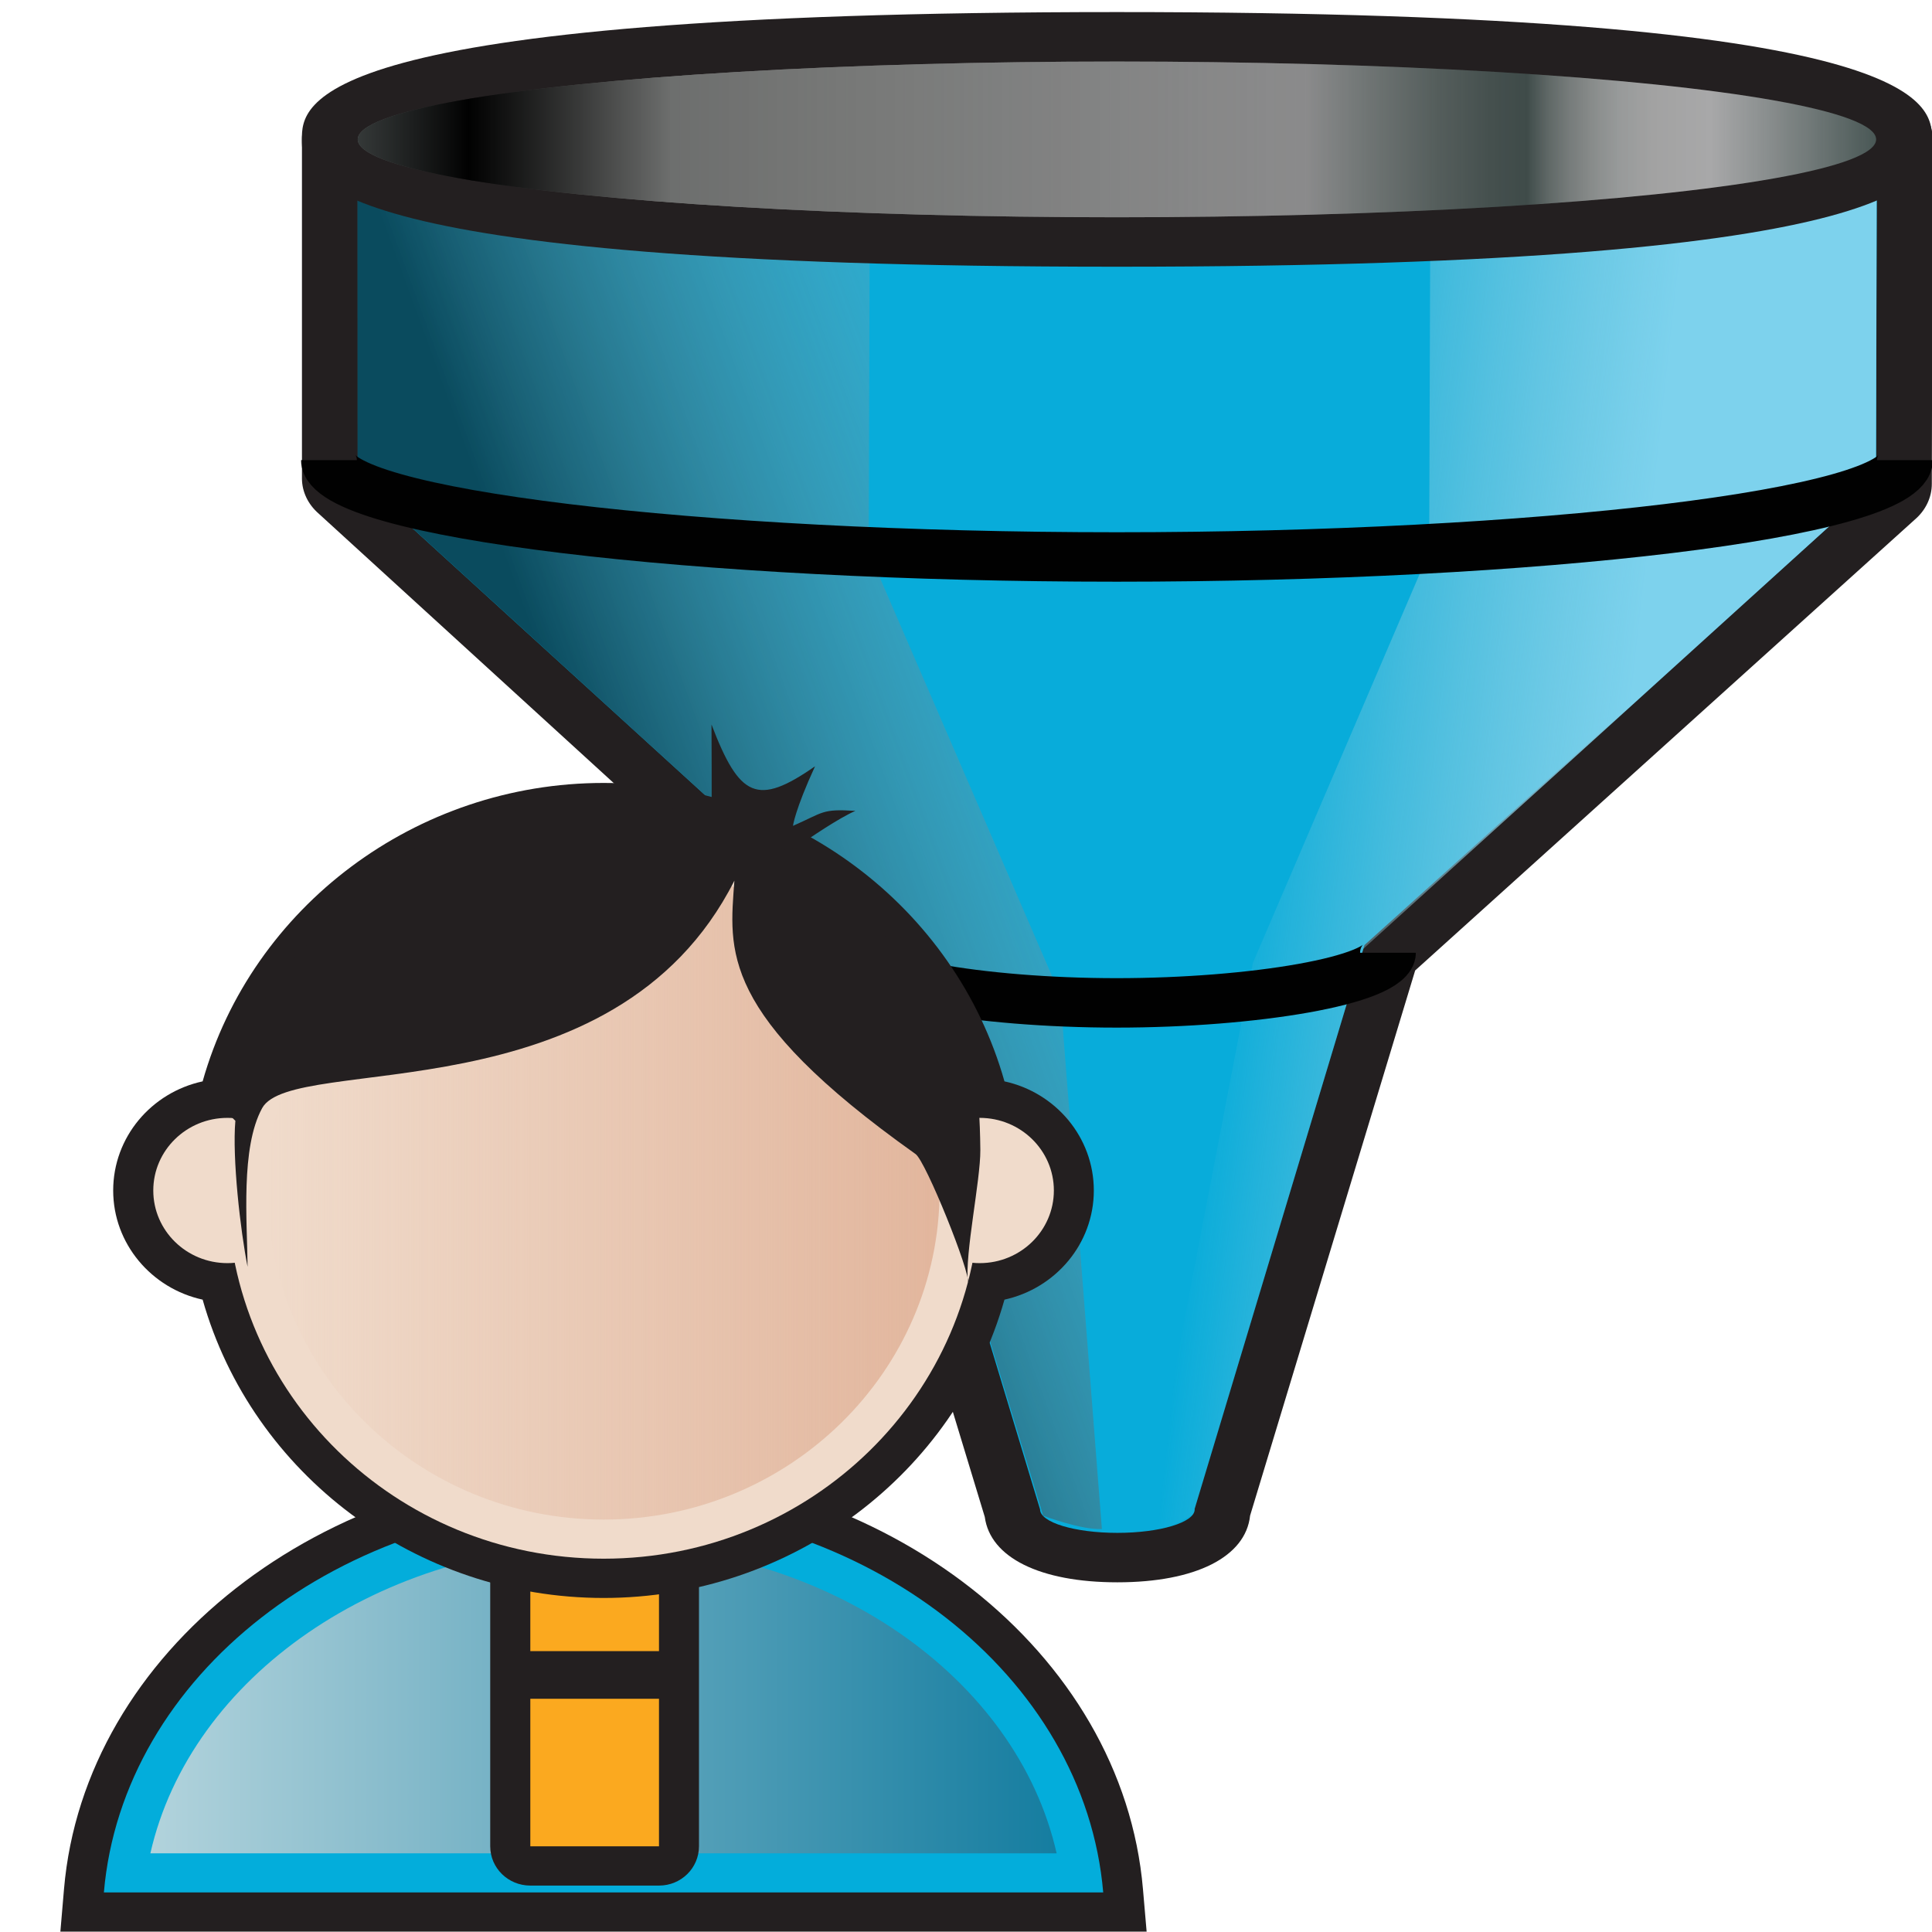 <?xml version="1.0" encoding="UTF-8" standalone="no"?>
<!-- Generator: Adobe Illustrator 14.0.0, SVG Export Plug-In . SVG Version: 6.00 Build 43363)  -->

<svg
   xmlns:dc="http://purl.org/dc/elements/1.1/"
   xmlns:cc="http://creativecommons.org/ns#"
   xmlns:rdf="http://www.w3.org/1999/02/22-rdf-syntax-ns#"
   xmlns:svg="http://www.w3.org/2000/svg"
   xmlns="http://www.w3.org/2000/svg"
   xmlns:sodipodi="http://sodipodi.sourceforge.net/DTD/sodipodi-0.dtd"
   xmlns:inkscape="http://www.inkscape.org/namespaces/inkscape"
   version="1.1"
   id="Layer_1"
   x="0px"
   y="0px"
   width="32px"
   height="32px"
   viewBox="0 0 32 32"
   enable-background="new 0 0 32 32"
   xml:space="preserve"
   inkscape:version="0.47 r22583"
   sodipodi:docname="userFilter.svg"><defs
   id="defs47"><inkscape:perspective
     sodipodi:type="inkscape:persp3d"
     inkscape:vp_x="0 : 16 : 1"
     inkscape:vp_y="0 : 1000 : 0"
     inkscape:vp_z="32 : 16 : 1"
     inkscape:persp3d-origin="16 : 10.666667 : 1"
     id="perspective51" /><inkscape:perspective
     id="perspective2884"
     inkscape:persp3d-origin="0.5 : 0.33333333 : 1"
     inkscape:vp_z="1 : 0.5 : 1"
     inkscape:vp_y="0 : 1000 : 0"
     inkscape:vp_x="0 : 0.5 : 1"
     sodipodi:type="inkscape:persp3d" /><linearGradient
     id="path1888_1_"
     gradientUnits="userSpaceOnUse"
     x1="16.15"
     y1="-102.502"
     x2="4.582"
     y2="-106.24"
     gradientTransform="matrix(1,0,0,-1,2.46,-88.84)"><stop
       offset="0"
       style="stop-color:#B1D2DB;stop-opacity:0"
       id="stop9-3" /><stop
       offset="1"
       style="stop-color:#0A4B5E"
       id="stop11" /></linearGradient><linearGradient
     id="path1890_1_"
     gradientUnits="userSpaceOnUse"
     x1="15.674"
     y1="-105.134"
     x2="22.507"
     y2="-105.801"
     gradientTransform="matrix(1,0,0,-1,2.46,-88.84)"><stop
       offset="0"
       style="stop-color:#B1D2DB;stop-opacity:0"
       id="stop15" /><stop
       offset="1"
       style="stop-color:#7DD2ED"
       id="stop17" /></linearGradient><linearGradient
     id="ellipse1925_1_"
     gradientUnits="userSpaceOnUse"
     x1="160.188"
     y1="-1061.825"
     x2="184.212"
     y2="-1061.825"
     gradientTransform="matrix(1.133,0,0,-1.079,-179.103,-1142.905)"><stop
       offset="0"
       style="stop-color:#848E8D"
       id="stop23" /><stop
       offset="0.073"
       style="stop-color:#010101"
       id="stop25" /><stop
       offset="0.206"
       style="stop-color:#D3D6D4"
       id="stop27" /><stop
       offset="0.624"
       style="stop-color:#B4B4B5"
       id="stop29" /><stop
       offset="0.666"
       style="stop-color:#8B9291"
       id="stop31" /><stop
       offset="0.71"
       style="stop-color:#677270"
       id="stop33" /><stop
       offset="0.747"
       style="stop-color:#515E5C"
       id="stop35" /><stop
       offset="0.77"
       style="stop-color:#495755"
       id="stop37" /><stop
       offset="0.772"
       style="stop-color:#4F5D5B"
       id="stop39" /><stop
       offset="0.784"
       style="stop-color:#6E7876"
       id="stop41" /><stop
       offset="0.798"
       style="stop-color:#878D8C"
       id="stop43" /><stop
       offset="0.814"
       style="stop-color:#9B9F9E"
       id="stop45" /><stop
       offset="0.831"
       style="stop-color:#A9ACAC"
       id="stop47" /><stop
       offset="0.853"
       style="stop-color:#B2B2B2"
       id="stop49" /><stop
       offset="0.891"
       style="stop-color:#B4B4B5"
       id="stop51" /><stop
       offset="1"
       style="stop-color:#495755"
       id="stop53" /></linearGradient><linearGradient
     id="ellipse1936_1_"
     gradientUnits="userSpaceOnUse"
     x1="160.188"
     y1="-1061.825"
     x2="184.212"
     y2="-1061.825"
     gradientTransform="matrix(1.133,0,0,-1.079,-179.103,-1142.905)"><stop
       offset="0"
       style="stop-color:#010101"
       id="stop59" /><stop
       offset="1"
       style="stop-color:#010101;stop-opacity:0"
       id="stop61" /></linearGradient><inkscape:perspective
     id="perspective2984"
     inkscape:persp3d-origin="0.5 : 0.33333333 : 1"
     inkscape:vp_z="1 : 0.5 : 1"
     inkscape:vp_y="0 : 1000 : 0"
     inkscape:vp_x="0 : 0.5 : 1"
     sodipodi:type="inkscape:persp3d" /><linearGradient
     id="path1888_1_-7"
     gradientUnits="userSpaceOnUse"
     x1="16.15"
     y1="-102.502"
     x2="4.582"
     y2="-106.24"
     gradientTransform="matrix(1,0,0,-1,2.46,-88.84)"><stop
       offset="0"
       style="stop-color:#B1D2DB;stop-opacity:0"
       id="stop9-4" /><stop
       offset="1"
       style="stop-color:#0A4B5E"
       id="stop11-5" /></linearGradient><linearGradient
     id="path1890_1_-2"
     gradientUnits="userSpaceOnUse"
     x1="15.674"
     y1="-105.134"
     x2="22.507"
     y2="-105.801"
     gradientTransform="matrix(1,0,0,-1,2.46,-88.84)"><stop
       offset="0"
       style="stop-color:#B1D2DB;stop-opacity:0"
       id="stop15-5" /><stop
       offset="1"
       style="stop-color:#7DD2ED"
       id="stop17-4" /></linearGradient><linearGradient
     id="ellipse1925_1_-7"
     gradientUnits="userSpaceOnUse"
     x1="160.188"
     y1="-1061.825"
     x2="184.212"
     y2="-1061.825"
     gradientTransform="matrix(1.133,0,0,-1.079,-179.103,-1142.905)"><stop
       offset="0"
       style="stop-color:#848E8D"
       id="stop23-4" /><stop
       offset="0.073"
       style="stop-color:#010101"
       id="stop25-4" /><stop
       offset="0.206"
       style="stop-color:#D3D6D4"
       id="stop27-3" /><stop
       offset="0.624"
       style="stop-color:#B4B4B5"
       id="stop29-0" /><stop
       offset="0.666"
       style="stop-color:#8B9291"
       id="stop31-7" /><stop
       offset="0.71"
       style="stop-color:#677270"
       id="stop33-8" /><stop
       offset="0.747"
       style="stop-color:#515E5C"
       id="stop35-6" /><stop
       offset="0.77"
       style="stop-color:#495755"
       id="stop37-8" /><stop
       offset="0.772"
       style="stop-color:#4F5D5B"
       id="stop39-8" /><stop
       offset="0.784"
       style="stop-color:#6E7876"
       id="stop41-4" /><stop
       offset="0.798"
       style="stop-color:#878D8C"
       id="stop43-3" /><stop
       offset="0.814"
       style="stop-color:#9B9F9E"
       id="stop45-1" /><stop
       offset="0.831"
       style="stop-color:#A9ACAC"
       id="stop47-4" /><stop
       offset="0.853"
       style="stop-color:#B2B2B2"
       id="stop49-9" /><stop
       offset="0.891"
       style="stop-color:#B4B4B5"
       id="stop51-2" /><stop
       offset="1"
       style="stop-color:#495755"
       id="stop53-0" /></linearGradient><linearGradient
     id="ellipse1936_1_-6"
     gradientUnits="userSpaceOnUse"
     x1="160.188"
     y1="-1061.825"
     x2="184.212"
     y2="-1061.825"
     gradientTransform="matrix(1.133,0,0,-1.079,-179.103,-1142.905)"><stop
       offset="0"
       style="stop-color:#010101"
       id="stop59-8" /><stop
       offset="1"
       style="stop-color:#010101;stop-opacity:0"
       id="stop61-9" /></linearGradient></defs><sodipodi:namedview
   pagecolor="#ffffff"
   bordercolor="#666666"
   borderopacity="1"
   objecttolerance="10"
   gridtolerance="10"
   guidetolerance="10"
   inkscape:pageopacity="0"
   inkscape:pageshadow="2"
   inkscape:window-width="887"
   inkscape:window-height="752"
   id="namedview45"
   showgrid="false"
   inkscape:zoom="7.84375"
   inkscape:cx="16"
   inkscape:cy="16"
   inkscape:window-x="62"
   inkscape:window-y="341"
   inkscape:window-maximized="0"
   inkscape:current-layer="Layer_1" />


<g
   transform="matrix(0.924,0,0,0.819,3.716,0.1)"
   id="g3"><path
     style="fill:#231f20"
     d="M 16.008,31.878 C 14.619,31.878 13.728,31.376 13.631,30.556 L 10.654,19.5 L 1.691,10.265 C 1.5,10.078 1.392,9.823 1.391,9.556 L 1.391,2.701 C 1.389,2.149 1.834,1.699 2.387,1.697 C 2.388,1.697 2.389,1.697 2.391,1.697 C 2.942,1.697 3.389,2.141 3.391,2.692 V 9.129 L 12.265,18.276 C 12.402,18.41 12.496,18.58 12.539,18.766 L 15.518,29.833 C 15.761,29.88 16.251,29.88 16.496,29.834 L 19.465,18.766 C 19.508,18.577 19.606,18.405 19.744,18.27 L 28.607,9.241 L 28.623,2.698 C 28.623,2.145 29.07,1.698 29.623,1.697 L 29.623,1.697 C 30.176,1.697 30.623,2.143 30.623,2.696 L 30.607,9.665 C 30.607,9.936 30.498,10.197 30.302,10.386 L 21.346,19.504 L 18.387,30.529 C 18.308,31.364 17.41,31.878 16.008,31.878 L 16.008,31.878 z"
     id="path5" /><path
     style="fill:#08acda"
     id="path1874"
     d="M 2.39,2.697 L 2.391,9.551 L 11.563,18.99 L 14.622,30.404 L 14.622,30.404 C 14.622,30.666 15.243,30.878 16.007,30.878 C 16.774,30.878 17.394,30.666 17.394,30.404 C 17.394,30.401 17.392,30.399 17.392,30.397 L 20.438,18.99 L 29.607,9.666 L 29.623,2.697" /><linearGradient
     id="linearGradient3017"
     gradientUnits="userSpaceOnUse"
     x1="16.15"
     y1="-102.502"
     x2="4.582"
     y2="-106.24"
     gradientTransform="matrix(1,0,0,-1,2.46,-88.84)"><stop
       offset="0"
       style="stop-color:#B1D2DB;stop-opacity:0"
       id="stop3019" /><stop
       offset="1"
       style="stop-color:#0A4B5E"
       id="stop3021" /></linearGradient><path
     style="fill:url(#path1888_1_-7)"
     id="path1888"
     d="M 2.39,2.697 L 2.391,9.551 L 11.563,18.99 L 14.678,30.531 C 14.678,30.531 15.356,30.821 15.73,30.8 L 14.984,20.004 L 11.549,11.035 L 11.569,4.272" /><linearGradient
     id="linearGradient3024"
     gradientUnits="userSpaceOnUse"
     x1="15.674"
     y1="-105.134"
     x2="22.507"
     y2="-105.801"
     gradientTransform="matrix(1,0,0,-1,2.46,-88.84)"><stop
       offset="0"
       style="stop-color:#B1D2DB;stop-opacity:0"
       id="stop3026" /><stop
       offset="1"
       style="stop-color:#7DD2ED"
       id="stop3028" /></linearGradient><path
     style="fill:url(#path1890_1_-2)"
     id="path1890"
     d="M 29.621,2.698 L 29.605,9.667 L 20.416,19.067 L 17.363,30.503 C 17.363,30.503 16.852,30.871 16.478,30.851 L 18.438,19.349 L 21.597,11.036 L 21.617,4.272" /><path
     style="fill:#231f20"
     d="M 16,5.272 C 1.39,5.272 1.39,3.401 1.39,2.697 C 1.39,1.993 1.39,0.122 16,0.122 C 30.609,0.122 30.609,1.993 30.609,2.697 C 30.609,3.401 30.609,5.272 16,5.272 L 16,5.272 z"
     id="path20" /><linearGradient
     id="linearGradient3032"
     gradientUnits="userSpaceOnUse"
     x1="160.188"
     y1="-1061.825"
     x2="184.212"
     y2="-1061.825"
     gradientTransform="matrix(1.133,0,0,-1.079,-179.103,-1142.905)"><stop
       offset="0"
       style="stop-color:#848E8D"
       id="stop3034" /><stop
       offset="0.073"
       style="stop-color:#010101"
       id="stop3036" /><stop
       offset="0.206"
       style="stop-color:#D3D6D4"
       id="stop3038" /><stop
       offset="0.624"
       style="stop-color:#B4B4B5"
       id="stop3040" /><stop
       offset="0.666"
       style="stop-color:#8B9291"
       id="stop3042" /><stop
       offset="0.71"
       style="stop-color:#677270"
       id="stop3044" /><stop
       offset="0.747"
       style="stop-color:#515E5C"
       id="stop3046" /><stop
       offset="0.77"
       style="stop-color:#495755"
       id="stop3048" /><stop
       offset="0.772"
       style="stop-color:#4F5D5B"
       id="stop3050" /><stop
       offset="0.784"
       style="stop-color:#6E7876"
       id="stop3052" /><stop
       offset="0.798"
       style="stop-color:#878D8C"
       id="stop3054" /><stop
       offset="0.814"
       style="stop-color:#9B9F9E"
       id="stop3056" /><stop
       offset="0.831"
       style="stop-color:#A9ACAC"
       id="stop3058" /><stop
       offset="0.853"
       style="stop-color:#B2B2B2"
       id="stop3060" /><stop
       offset="0.891"
       style="stop-color:#B4B4B5"
       id="stop3062" /><stop
       offset="1"
       style="stop-color:#495755"
       id="stop3064" /></linearGradient><ellipse
     d="M 29.609,2.697 C 29.609,3.567 23.516,4.272 16,4.272 C 8.484,4.272 2.391,3.567 2.391,2.697 C 2.391,1.827 8.484,1.122 16,1.122 C 23.516,1.122 29.609,1.827 29.609,2.697 z"
     style="fill:url(#ellipse1925_1_-7)"
     sodipodi:ry="1.575"
     sodipodi:rx="13.609"
     sodipodi:cy="2.697"
     sodipodi:cx="16"
     id="ellipse1925"
     cx="16"
     cy="2.697"
     rx="13.609"
     ry="1.575" /><path
     style="fill:none;stroke:#010101"
     id="path1927"
     d="M 30.125,9.183 C 30.125,10.265 23.514,11.142 15.998,11.142 C 8.483,11.142 1.875,10.265 1.875,9.183" /><path
     style="fill:none;stroke:#010101"
     id="path1929"
     d="M 20.858,19.146 C 20.858,19.706 18.444,20.16 15.994,20.16 C 13.545,20.16 11.233,19.706 11.233,19.146" /><linearGradient
     id="linearGradient3069"
     gradientUnits="userSpaceOnUse"
     x1="160.188"
     y1="-1061.825"
     x2="184.212"
     y2="-1061.825"
     gradientTransform="matrix(1.133,0,0,-1.079,-179.103,-1142.905)"><stop
       offset="0"
       style="stop-color:#010101"
       id="stop3071" /><stop
       offset="1"
       style="stop-color:#010101;stop-opacity:0"
       id="stop3073" /></linearGradient><ellipse
     d="M 29.609,2.697 C 29.609,3.567 23.516,4.272 16,4.272 C 8.484,4.272 2.391,3.567 2.391,2.697 C 2.391,1.827 8.484,1.122 16,1.122 C 23.516,1.122 29.609,1.827 29.609,2.697 z"
     style="opacity:0.61;fill:url(#ellipse1936_1_-6)"
     sodipodi:ry="1.575"
     sodipodi:rx="13.609"
     sodipodi:cy="2.697"
     sodipodi:cx="16"
     id="ellipse1936"
     enable-background="new    "
     cx="16"
     cy="2.697"
     rx="13.609"
     ry="1.575" /></g><g
   id="g2880_3_"
   transform="matrix(0.819,0,0,0.802,1,12)">
	<path
   id="path5812_12_"
   d="M 0,24.93 L 0.073,24.055 C 0.482,19.153 5.277,15.313 10.986,15.313 C 16.693,15.313 21.486,19.153 21.894,24.055 L 21.968,24.93 H 0 z"
   style="fill:#231f20" />
	<path
   id="path5814_12_"
   d="M 21.09,24.121 C 20.717,19.652 16.342,16.121 10.986,16.121 C 5.628,16.121 1.255,19.652 0.88,24.121 H 21.09 z"
   style="fill:#03addb" />
	
		<linearGradient
   id="path5823_1_"
   gradientUnits="userSpaceOnUse"
   x1="562.44"
   y1="-916.641"
   x2="580.769"
   y2="-916.641"
   gradientTransform="matrix(1,0,0,-1,-560.62,-896.519)">
		<stop
   offset="0"
   style="stop-color:#B2D3DC"
   id="stop7" />
		<stop
   offset="1"
   style="stop-color:#157DA0"
   id="stop9" />
	</linearGradient>
	<path
   id="path5823_12_"
   d="M 1.82,23.313 C 2.629,19.67 6.468,16.93 10.986,16.93 C 15.504,16.93 19.341,19.67 20.148,23.313 H 1.82 z"
   style="fill:url(#path5823_1_)" />
	<path
   id="path5827_10_"
   d="M 9.504,23.979 C 9.057,23.979 8.693,23.618 8.693,23.166 V 17.228 C 8.693,16.783 9.054,16.419 9.504,16.419 H 12.106 C 12.553,16.419 12.915,16.778 12.915,17.228 V 23.166 C 12.915,23.615 12.556,23.979 12.106,23.979 H 9.504 z"
   style="fill:#231f20" />
	<rect
   id="rect5829_10_"
   x="9.504"
   y="17.23"
   width="2.602"
   height="5.938"
   style="fill:#fba91f" />
	<rect
   id="rect5831_10_"
   x="9.027"
   y="19.137"
   width="3.712"
   height="0.984"
   style="fill:#231f20" />
	<path
   id="path5835_15_"
   d="M 10.986,18.039 C 7.192,18.039 3.877,15.482 2.877,11.878 C 1.844,11.649 1.068,10.724 1.068,9.624 C 1.068,8.521 1.841,7.599 2.877,7.37 C 3.875,3.764 7.19,1.207 10.986,1.207 C 14.779,1.207 18.093,3.764 19.093,7.37 C 20.125,7.599 20.9,8.521 20.9,9.624 C 20.9,10.724 20.127,11.646 19.093,11.878 C 18.094,15.484 14.779,18.039 10.986,18.039 L 10.986,18.039 z"
   style="fill:#231f20" />
	<path
   id="path5837_15_"
   d="M 18.592,9.624 C 18.592,13.824 15.186,17.228 10.987,17.228 C 6.786,17.228 3.38,13.824 3.38,9.624 C 3.38,5.422 6.786,2.018 10.987,2.018 C 15.186,2.016 18.592,5.421 18.592,9.624 z"
   style="fill:#f0dbcb" />
	<circle
   id="circle5839_15_"
   cx="3.379"
   cy="9.624"
   r="1.5"
   d="M 4.879,9.624 C 4.879,10.452 4.207,11.124 3.379,11.124 C 2.551,11.124 1.879,10.452 1.879,9.624 C 1.879,8.796 2.551,8.124 3.379,8.124 C 4.207,8.124 4.879,8.796 4.879,9.624 z"
   sodipodi:cx="3.3789999"
   sodipodi:cy="9.6239996"
   sodipodi:rx="1.5"
   sodipodi:ry="1.5"
   style="fill:#f0dbcb" />
	<circle
   id="circle5841_15_"
   cx="18.592"
   cy="9.624"
   r="1.5"
   d="M 20.092,9.624 C 20.092,10.452 19.42,11.124 18.592,11.124 C 17.764,11.124 17.092,10.452 17.092,9.624 C 17.092,8.796 17.764,8.124 18.592,8.124 C 19.42,8.124 20.092,8.796 20.092,9.624 z"
   sodipodi:cx="18.591999"
   sodipodi:cy="9.6239996"
   sodipodi:rx="1.5"
   sodipodi:ry="1.5"
   style="fill:#f0dbcb" />
	
		<linearGradient
   id="path5850_1_"
   gradientUnits="userSpaceOnUse"
   x1="564.808"
   y1="-906.143"
   x2="578.401"
   y2="-906.143"
   gradientTransform="matrix(1,0,0,-1,-560.62,-896.519)">
		<stop
   offset="0"
   style="stop-color:#E2B69D;stop-opacity:0"
   id="stop20" />
		<stop
   offset="1"
   style="stop-color:#E2B69D"
   id="stop22" />
	</linearGradient>
	<path
   id="path5850_15_"
   d="M 10.986,16.42 C 7.236,16.42 4.187,13.37 4.187,9.624 C 4.187,5.875 7.237,2.826 10.986,2.826 C 14.732,2.826 17.781,5.876 17.781,9.624 C 17.781,13.37 14.732,16.42 10.986,16.42 L 10.986,16.42 z"
   style="fill:url(#path5850_1_)" />
	<path
   id="path5852_15_"
   d="M 3.539,8.184 C 3.473,8.95 3.641,10.456 3.786,11.2 C 3.778,10.266 3.642,8.744 4.08,7.924 C 4.69,6.779 11.195,8.143 13.631,3.225 C 13.531,4.659 13.301,5.974 17.295,8.871 C 17.502,9.019 18.414,11.336 18.353,11.525 C 18.29,10.924 18.609,9.418 18.605,8.787 C 18.592,7.476 18.463,6.626 18.064,6.033 C 17.609,5.361 16.447,4.08 15.863,3.509 C 13.869,1.555 10.759,1.131 8.139,2.083 C 6.781,2.574 5.895,3.665 4.965,4.568 C 4.592,4.931 2.547,7.767 3.356,8.001"
   style="fill:#231f20" />
	<path
   id="path5854_15_"
   d="M 13.172,1.816 C 13.172,1.211 13.172,0.605 13.168,0 C 13.734,1.509 14.092,1.695 15.262,0.863 C 14.853,1.771 14.816,2.093 14.816,2.093 C 15.441,1.814 15.392,1.739 16.078,1.784 C 15.75,1.929 15.17,2.33 14.879,2.54 C 14.879,2.648 14.598,2.423 14.58,2.533 C 13.746,2.001 14.371,2.15 13.354,1.908"
   style="fill:#231f20" />
</g></svg>